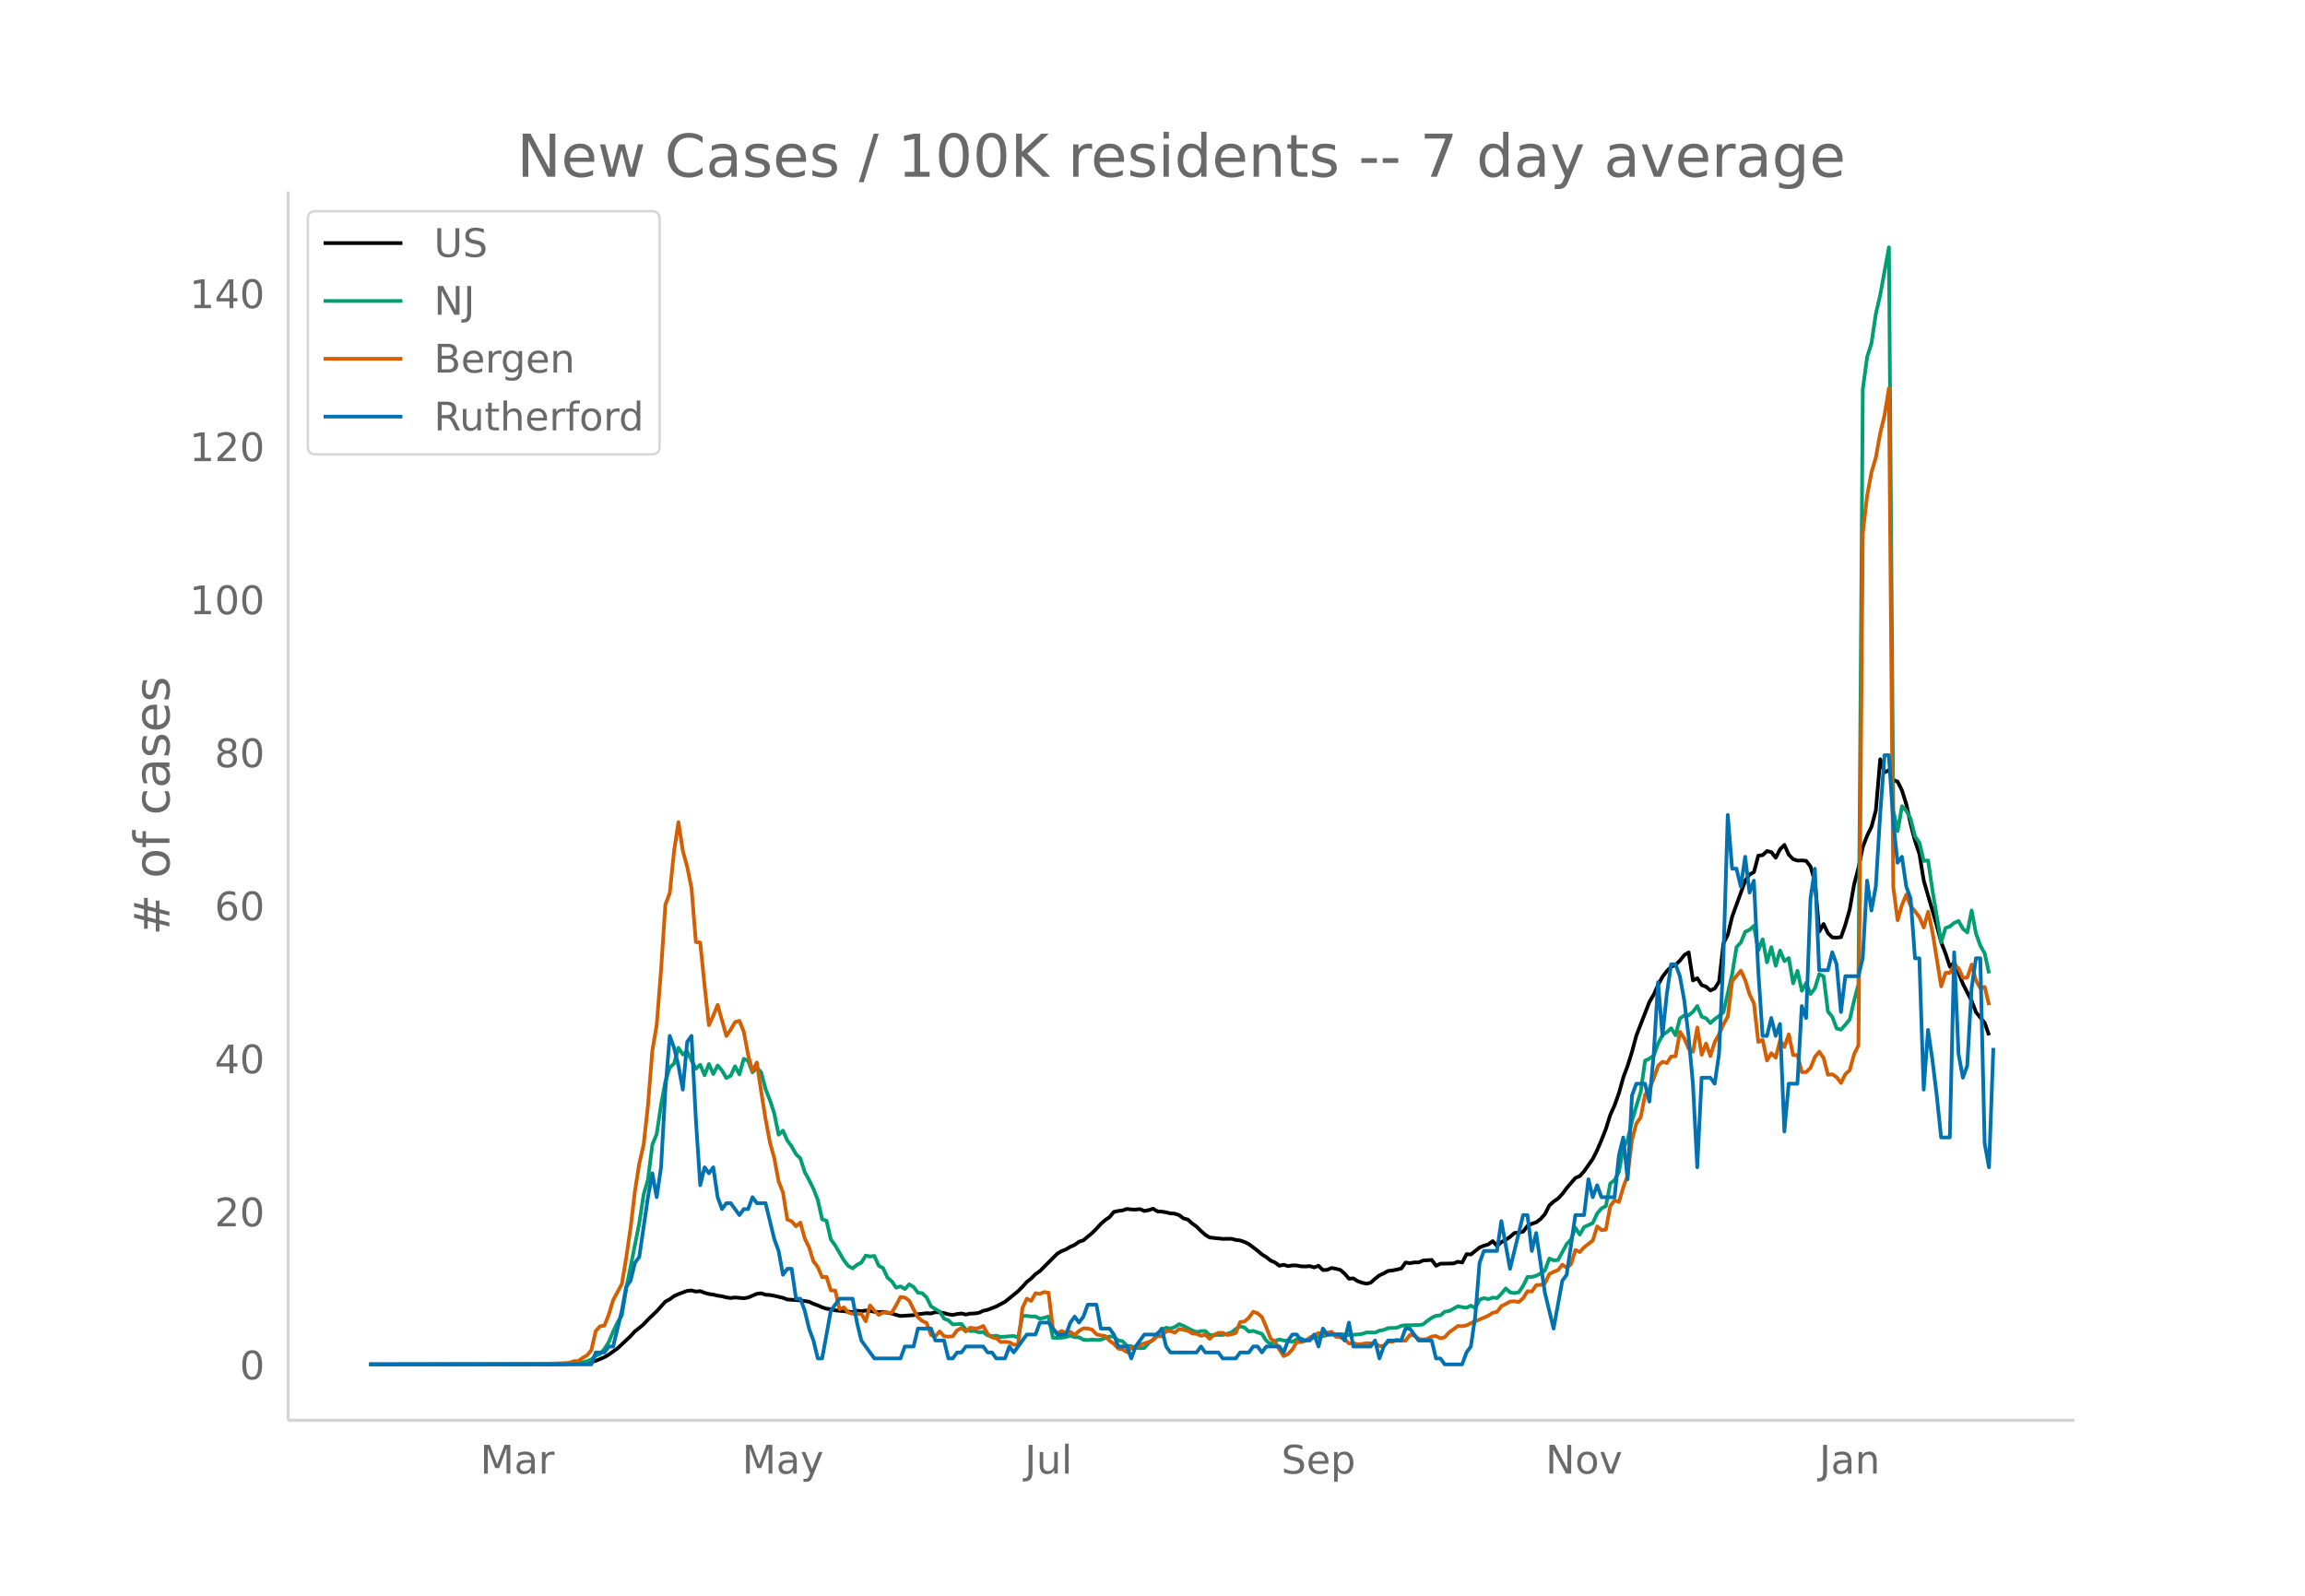 <svg height="864" viewBox="0 0 936 648" width="1248" xmlns="http://www.w3.org/2000/svg" xmlns:xlink="http://www.w3.org/1999/xlink"><defs><style>*{stroke-linecap:butt;stroke-linejoin:round}</style></defs><g id="figure_1"><path d="M0 648h936V0H0z" fill="#fff" id="patch_1"/><g id="axes_1"><path d="M117 576.72h725.4V77.76H117z" fill="none" id="patch_2"/><path clip-path="url(#p784a2e44ba)" d="M149.973 554.04l74.255-.087 8.84-.247 5.303-.327 1.768-.297 1.768-.493 3.536-1.474 1.768-1.061 3.536-2.51 5.304-4.985 1.768-1.968 1.768-1.349 1.768-1.492 1.768-1.904 3.536-3.383 3.536-3.925 1.768-.96 1.768-1.277 1.768-.789 3.536-1.335 1.768-.156 1.768.457 1.768-.207 1.768.696 1.768.493 1.768.242 1.768.417 1.768.266 1.768.45 1.768.244 1.768-.22 3.536.322 1.768-.293 3.535-1.52 1.768-.19 1.768.568 1.768.117 1.768.308 3.536.837 1.768.667 3.536.248 1.768.127 3.536.531 1.768.855 1.768.623 1.768.788 1.768.587 1.768.19 1.768.455 7.072.736 1.768-.57 1.768.18 1.768-.26 1.768.166 1.768.33 1.768.187 1.768-.137 3.536.65 1.768.585 1.768.436 5.304-.336 1.768-.378 3.535-.424 1.768.12 1.768-.562 1.768.12 1.768.272 1.768.5 1.768.268 1.768-.388 1.768-.214 1.768.435 1.768-.381 1.768-.07 1.768-.258 1.768-.822 1.768-.38 3.536-1.38 3.536-1.884 5.304-4.31 1.768-1.773 1.768-1.987 1.768-1.39 1.768-1.775 1.768-1.221 7.072-7.077 1.768-1.043 1.768-.71 1.768-1.059 1.768-.77 1.768-1.282 1.768-.586 3.536-2.946 1.767-1.764 1.768-1.927 1.768-1.558 1.768-1.202 1.768-2.136 1.768-.365 1.768-.234 1.768-.605 1.768.228 1.768.043 1.768-.188 1.768.768 1.768-.352 1.768-.585 1.768 1.09 1.768.095 1.768.293 1.768.422 1.768.12 1.768.6 1.768 1.346 1.768.463 1.768 1.582 1.768 1.294 1.768 1.744 1.768 1.569 1.768 1.072 5.304.57 3.536-.049 1.768.467 1.768.227 1.768.608 1.768.858 3.536 2.675 1.768 1.523 1.768 1.087 1.767 1.413 1.768.773 1.768 1.326 1.768-.39 1.768.548 1.768-.312 1.768.057 1.768.333 1.768.056 1.768-.148 1.768.53 1.768-.658 1.768 1.741 1.768-.106 1.768-.75 1.768.32 1.768.464 1.768 1.53 1.768 2.044 1.768-.12 1.768 1.127 1.768.613 1.768.426 1.768-.452 1.768-1.585 1.768-1.39 1.768-.803 1.768-.98 1.768-.179 3.536-.773 1.768-2.443 1.768.247 1.768-.31 1.768.015 1.768-.77 3.536-.247 1.768 2.38 1.767-.854 5.304-.097 1.768-.688 1.768.303 1.768-3.389 1.768.113 3.536-2.83 1.768-.727 1.768-.524 1.768-1.314 1.768 1.947 1.768-1.56 1.768-.925 1.768-1.213 1.768-1.555 1.768-.15 1.768-.42 1.768-2.356 1.768-.839 1.768-.593 1.768-1.322 1.768-1.984 1.768-3.508 1.768-1.6 1.768-1.224 1.768-1.867 1.768-2.392 3.536-4.105 1.768-.749 1.768-1.963 3.536-5.068 1.768-3.51 1.768-4.16 1.768-4.47 1.768-5.64 1.767-3.948 1.768-4.964 1.768-6.371 1.768-4.73 1.768-5.674 1.768-6.59 5.304-13.656 1.768-2.976 1.768-3.98 1.768-3.242 1.768-2.31 1.768-1.742 1.768-.791 1.768-1.71 1.768-2.238 1.768-1.116 1.768 11.41 1.768-.918 1.768 2.807 1.768.635 1.768 1.534 1.768-.811 1.768-2.793 1.768-15.534 1.768-3.478 1.768-7.373 5.304-14.582 1.768-2.501 1.768-.987 1.768-6.672 1.768-.228 1.768-1.635 1.768.415 1.768 2.286 1.768-3.429 1.767-1.784 1.768 3.966 1.768 1.825 1.768.58 1.768-.067 1.768.18 1.768 2.337 1.768 6.071 1.768 20.314 1.768-3.099 1.768 3.767 1.768 1.695 1.768.076 1.768-.174 1.768-5.07 1.768-6.244 1.768-10.08 1.768-6.745 1.768-8.503 1.768-4.591 1.768-3.61 1.768-6.66 1.768-20.752 1.768 5.307 1.768-.86 1.768 3.922 1.768.722 1.768 3.575 1.768 5.636 1.768 8.067 1.768 6.827 1.768 5.234 1.768 10.865 5.304 18.324 1.768 6.66 1.768 4.559 1.768 5.425 1.768-1.771 3.535 8.755 3.536 6.893 1.768 4.604 3.536 4.31 1.768 5.055h0" fill="none" stroke="#000" stroke-linecap="round" stroke-width="1.5" id="line2d_1"/><path clip-path="url(#p784a2e44ba)" d="M149.973 554.04l77.79-.11 3.537-.12 3.536-.23 3.535-.804 1.768-.755 1.768-1.51 1.768-.699 1.768-2.074 1.768-2.773 1.768-4.258 1.768-3.694 1.768-2.838 1.768-10.825 5.304-26.642 1.768-11.594 1.768-6.142 1.768-14.153 1.768-4.303 1.768-11.774 1.768-9.645 1.768-5.592 1.768-1.674 1.768-6.327 1.768 2.688 1.768-1.274 1.768 3.718 1.768 3.329 1.768-1.59 1.768 4.253 1.768-4.567 1.768 4.072 1.768-3.483 1.768 2.054 1.768 3.049 1.768-.91 1.768-3.853 1.768 3.293 1.768-6.356 1.768.814 1.767 4.713 1.768-1.87 1.768 1.83 1.768 6.771 1.768 4.563 1.768 5.348 1.768 8.675 1.768-1.654 1.768 3.998 1.768 2.439 1.768 3.123 1.768 1.72 1.768 5.552 1.768 3.213 1.768 3.593 1.768 4.478 1.768 7.896 1.768.56 1.768 7.626 1.768 2.399 3.536 6.092 1.768 2.234 1.768 1.01 1.768-1.46 1.768-.88 1.768-2.843 1.768.355 1.768-.23 1.768 3.993 1.768.974 1.768 3.833 1.768 1.51 1.768 2.608 1.768-.57 1.768 1.09 1.768-1.894 1.768 1.065 1.768 2.323 1.768.225 1.767 1.704 1.768 3.624 3.536 2.149 1.768 2.828 1.768.7 1.768 1.64 3.536-.176 1.768 2.289 1.768.58 1.768-.025 1.768.554 1.768-.12 1.768 1.365 1.768.33 1.768-.205 1.768.515 5.304-.395 1.768.594 1.768-8.765 1.768.005 1.768.245 1.768-.005 1.768.914 1.768-.38 1.768-.514 1.768 8.635h3.536l1.768-.3 1.768-.594 1.768.64 1.768.044 1.768.995 1.768.14 1.768-.2 1.767.15 1.768-.075 3.536-1.32 1.768.04 1.768 1.54 1.768.34 1.768 1.849 1.768.22 1.768.5 1.768.274 1.768-.095 1.768-2.039 1.768-1.25 1.768-2.678 1.768-1.344 1.768-.95 1.768.375 1.768-.64 1.768-1.159 1.768.72 3.536 1.844 1.768.635 1.768-.375 1.768-.02 1.768 1.649 1.768.005 1.768-.115 1.768.03 1.768-.44 1.768-.57 1.768-1.409 1.768-1.05 1.768.45 1.768 1.655 1.768-.27 3.536 1.214 1.768 2.779 1.767 1.4 1.768-1.255 1.768-.675 1.768.435 1.768.145 1.768.415 1.768-1.035 1.768-.34 1.768.9 3.536-1.335 1.768-.14 5.304-1.169 1.768.12 1.768-.1 1.768.085 1.768.265 1.768-.105 3.536-.355 1.768-.62 3.536.06 1.768-.794 1.768-.305 1.768-.725 3.536-.125 1.768-.78 1.768-.29 1.768.05 1.768-.09 1.768.026 1.768-.305 1.768-1.444 1.768-1.225 1.768-.834 1.767-.15 1.768-1.5 1.768-.25 3.536-1.943 1.768.36 1.768.24 1.768-.865 1.768.994 1.768-3.418 1.768-.625 1.768.415 1.768-.625 1.768.21 1.768-1.794 1.768-2.149 1.768 1.634 1.768.275 1.768-.35 1.768-2.618 1.768-3.613h1.768l1.768-.455 1.768-.955 1.768-1.174 1.768-4.873 1.768.73 1.768-.12 3.536-6.492 1.768-1.939 1.768-4.652 1.768 2.728 1.768-3.068 1.768-.76 1.768-.885 1.768-3.863 1.768-2.059 1.768-.924 1.768-9.19 1.767-1.35 1.768-3.448 1.768-9.76 1.768-3.109 1.768-7.646 1.768-6.177 1.768-5.752 1.768-12.619 1.768-.804 1.768-1.245 1.768-4.942 1.768-3.449 1.768-1.144 1.768-1.58 1.768 2.85 1.768-6.807 1.768-1.245 1.768-.025 1.768-1.454 1.768-2.344 1.768 4.333 1.768.645 1.768 1.954 1.768-1.654 1.768-1.22 1.768-1.599 3.536-15.442 1.768-10.95 1.768-1.864 1.768-4.348 1.768-.8 1.768-1.634 1.768 10.06 1.768-4.577 1.768 9.375 1.768-6.172 1.768 7.546 1.768-6.187 1.767 4.323 1.768-1.23 1.768 10.24 1.768-5.102 1.768 8.131 1.768-3.183 1.768 4.458 1.768-2.244 1.768-5.817 1.768.96 1.768 14.267 1.768 2.134 1.768 4.728 1.768.454 1.768-1.959 1.768-2.204 1.768-7.556 1.768-6.746 1.768-241.62 1.768-13.03 1.768-5.666 1.768-11.91 1.768-7.596 3.536-19.37 1.768 228.662 1.768 8.385 1.768-10.125 1.768 1.934 1.768 3.279 1.768 7.056 1.768 2.55 1.768 7.415 1.768-.204 1.768 12.188 3.536 21.035 1.768-5.742 1.768-.68 1.768-1.45 1.767-.744 1.768 3.144 1.768 1.509 1.768-8.926 1.768 9.366 1.768 4.917 1.768 3.139 1.768 8.126h0" fill="none" stroke="#009e73" stroke-linecap="round" stroke-width="1.5" id="line2d_2"/><path clip-path="url(#p784a2e44ba)" d="M149.973 554.04l67.183-.095 12.376-.429 1.768-.143 1.768-.666h1.768l1.767-1.334 1.768-1 1.768-2.142 1.768-7.714 1.768-1.952 1.768-.286 1.768-4.476 1.768-5.857 3.536-6.57 1.768-10.62 1.768-12.094 1.768-14.904 1.768-11.237 1.768-7.666 1.768-15.952 1.768-22.237 1.768-10.38 1.768-22.284 1.768-26.713 1.768-4.571 1.768-17.237 1.768-11.619 1.768 11.619 1.768 6.476 1.768 8.666 1.768 21.903 1.768.238 1.768 17.475 1.768 16.047 1.768-3.857 1.768-4.38 3.536 12.618 1.768-2.571 1.768-3.048 1.768-.524 1.768 4.381 1.768 9.428 1.767 6.666 1.768-3.57 1.768 11.856 1.768 11.094 1.768 9.428 1.768 6.428 1.768 9.476 1.768 4.476 1.768 11 1.768.761 1.768 2 1.768-1.476 1.768 6.428 1.768 3.571 1.768 5.714 1.768 2.333 1.768 4.095 1.768-.095 1.768 5.476 1.768.048 1.768 7.57 1.768-.714 1.768 2.096 1.768.476 3.536.047 1.768 3 1.768-6.428 1.768 2.143 1.768 1.714 1.768-1 3.536.095 1.768-3.047 1.768-3.333 1.768.238 1.768 1.285 1.768 3.572 1.768 3.19 1.768 1.476 1.767.81 1.768 4.904 1.768.476 1.768-1.952 1.768 1.952 1.768.19 1.768-.19 1.768-2.428 1.768-.953 1.768 1.476 1.768-1.57 1.768.332 1.768-.19 1.768-.857 1.768 3.19 1.768 1.476 1.768.286 1.768 1.571 1.768-.047 1.768.143 1.768 1 1.768-.048 1.768-14.856 1.768-3.762 1.768.857 1.768-3.095 1.768.286 1.768-.762 1.768.285 1.768 14.571 1.768 1.857 1.768-.905 1.768.762 1.768-.428 1.768 1.285 1.768-1.619 1.768-1.095 1.768.095 1.768.477 1.767 1.857 1.768.476 1.768.238 1.768 1.905 1.768 1.285 1.768 1.905 1.768.333 1.768 1.095 1.768-1.619 1.768-.095 1.768-1.238 3.536-1.143 1.768-.81 1.768-1.57h1.768l1.768-2.048h1.768l1.768.619 1.768-1.476 3.536.714 1.768 1.095 1.768.19 1.768.763 1.768-.429 1.768 1.667 1.768-1.667 1.768-.762h1.768l1.768.857 1.768-.285 1.768-.524 1.768-4.428 1.768-.239 1.768-1.523 1.768-2.429 1.768.62 1.768 1.523 1.768 4.143 1.767 4.618 1.768 1.334 1.768 3.095 1.768 2.666 1.768-.81 1.768-1.856 1.768-3.048 1.768.048 1.768-.571 1.768-1.286 1.768-.81 1.768-1.047 1.768.619 1.768-.714 1.768-.381 1.768 2.047 1.768.19 1.768.715 1.768 1.762 1.768-.143 1.768.524 1.768-.143 1.768-.334 1.768.096 1.768-.048 1.768 1.143 1.768-.095 1.768-1.667 1.768-.048 1.768-.761 1.768.38h1.768l1.768-2.38 1.768.285 1.768 1.381 1.768.238 1.768-.285 1.768-.953 1.768-.19 1.767.952 1.768-.476 1.768-1.952 3.536-2.572 1.768.048 1.768-.333 1.768-.905 5.304-2.238 1.768-.81 1.768-1.142 1.768-.381 1.768-2.333 1.768-.857 1.768-1 1.768-.096 1.768.286 1.768-1.571 1.768-2.81 1.768.096 1.768-2.572 1.768-.095 1.768-.619 1.768-3.762 1.768-.952 1.768-.666 1.768-2.238 1.768 1.285 1.768-1.476 1.768-5.761 1.768.857 1.768-1.953 3.536-2.761 1.768-5.714 1.768 1.523 1.768-.19 1.768-9.571 1.767-2.38 1.768.713 1.768-6 1.768-4.856 1.768-14.428 1.768-6.618 1.768-2.524 1.768-9.142 1.768-2.381 1.768-4.286 1.768-5.095 1.768-1.619 1.768.524 1.768-2.666 1.768-.096 1.768-9.904 1.768 2.62 1.768 4.237 1.768 1.238 1.768-9.857 1.768 11.095 1.768-4.571 1.768 5.047 1.768-5.714 1.768-3.142 1.768-4 1.768-3.19 1.768-14.38 3.536-4.238 1.768 3.856 1.768 5.81 1.768 3.619 1.768 15.665 1.768-.81 1.768 8.334 1.768-2.953 1.768 1.81 1.768-7.047 1.767 2.714 1.768-5.143 1.768 8.428h1.768l1.768 6.905h1.768l1.768-1.715 1.768-4.428 1.768-2.143 1.768 2.572 1.768 6.809 1.768-.19 1.768 1.19 1.768 2.333 1.768-3.619 1.768-1.571 1.768-6.476 1.768-3.571 1.768-207.988 1.768-15.285 1.768-9.523 1.768-5.952 1.768-9.857 1.768-7.333 1.768-10.951 1.768 202.56 1.768 13.475 1.768-6.238 1.768-4.143 1.768 4.571 1.768 2.19 1.768 2.382 1.768 4.19 1.768-6.38 1.768 8.19 3.536 22.093 1.768-5.476 1.768-.047 1.768-3.095 1.767 1.238 1.768 3.952 1.768-.143 1.768-5.285 1.768 6.523 1.768 3.047 1.768-.476 1.768 7.38h0" fill="none" stroke="#d55e00" stroke-linecap="round" stroke-width="1.5" id="line2d_3"/><path clip-path="url(#p784a2e44ba)" d="M149.973 554.04h90.166l1.768-4.85h3.536l1.768-2.426h1.768l3.536-14.55 1.768-9.701 1.768-2.425 1.768-7.276 1.768-2.425 3.536-24.252 1.768-9.7 1.768 9.7 1.768-12.126 1.768-31.527 1.768-21.827 1.768 4.85 1.768 7.276 1.768 9.7 1.768-19.4 1.768-2.426 1.768 33.953 1.768 26.677 1.768-7.276 1.768 2.425 1.768-2.425 1.768 12.126 1.768 4.85 1.768-2.425h1.768l3.536 4.85 1.768-2.425h1.768l1.767-4.85 1.768 2.425h3.536l3.536 14.551 1.768 4.85 1.768 9.701 1.768-2.425h1.768l1.768 12.126h1.768l1.768 4.85 1.768 7.276 1.768 4.85 1.768 7.276h1.768l3.536-19.402 3.536-4.85h5.304l1.768 9.7 1.768 7.276 5.304 7.276h10.608l1.768-4.85h3.536l1.768-7.276h5.303l1.768 4.85h3.536l1.768 7.276h1.768l1.768-2.425h1.768l1.768-2.426h7.072l1.768 2.426h1.768l1.768 2.425h3.536l1.768-4.85 1.768 2.425 5.304-7.276h3.536l1.768-4.85h3.536l3.536 4.85h3.536l1.768-4.85 1.768-2.425 1.768 2.425 1.768-2.425 1.768-4.85h3.535l1.768 9.7h3.536l1.768 2.425 1.768 4.85h3.536l1.768 4.85 1.768-4.85 3.536-4.85h5.304l1.768-2.425 1.768 7.275 1.768 2.426h10.608l1.768-2.426 1.768 2.426h5.304l1.768 2.425h5.304l1.768-2.425h3.536l1.768-2.426h1.768l1.768 2.426 1.768-2.426h5.303l1.768 2.426 1.768-4.85 1.768-2.426h1.768l1.768 2.425h3.536l1.768-2.425 1.768 4.85 1.768-7.275 1.768 2.425h5.304L546 544.34l1.768-7.275 1.768 9.7h7.072l1.768-2.425 1.768 7.276 1.768-4.85 1.768-2.426h5.304l1.768-4.85h1.768l3.536 4.85h5.304l1.768 7.276h1.767l1.768 2.425h7.072l1.768-4.85 1.768-2.426 1.768-12.125 1.768-21.827 1.768-4.85h5.304l1.768-12.126 3.536 19.401 5.304-21.826h1.768l1.768 14.55 1.768-7.275 3.536 24.252 3.536 14.55 3.536-19.4 1.768-2.426 3.536-24.251h3.536l1.768-14.551 1.768 7.275 1.768-4.85 1.768 4.85h5.303l1.768-16.976 1.768-7.276 1.768 16.977 1.768-33.953 1.768-4.85h3.536l1.768 7.275 1.768-19.401 1.768-29.102 1.768 21.826 1.768-16.976 1.768-12.126h1.768l1.768 4.85 1.768 9.701 1.768 14.551 1.768 19.402 1.768 33.952 1.768-36.377h3.536l1.768 2.425 1.768-12.126 1.768-38.803 1.768-58.204 1.768 21.826h1.768l1.768 7.276 1.768-12.126 1.768 14.551 1.768-4.85 1.768 36.377 1.768 26.677h1.768l1.768-7.275 1.768 7.275 1.768-4.85 1.767 43.653 1.768-19.401h3.536l1.768-31.528 1.768 4.85 1.768-48.503 1.768-12.126 1.768 41.228h3.536l1.768-7.275 1.768 4.85 1.768 19.402 1.768-14.551h5.304l1.768-7.276 1.768-31.527 1.768 12.126 1.768-9.701 1.768-29.102 1.768-24.252h1.768l1.768 26.677 1.768 16.976 1.768-2.425 1.768 12.126 1.768 4.85 1.768 24.252h1.768l1.768 53.354 1.768-24.252 1.768 12.126 1.768 14.551 1.768 16.976h3.536l1.768-75.18 1.767 41.228 1.768 9.7 1.768-4.85 1.768-31.527 1.768-12.126h1.768l1.768 75.18 1.768 9.701 1.768-48.503h0" fill="none" stroke="#0072b2" stroke-linecap="round" stroke-width="1.5" id="line2d_4"/><path d="M117 576.72V77.76" fill="none" stroke="#d3d3d3" stroke-linecap="square" stroke-width="1.25" id="patch_3"/><path d="M117 576.72h725.4" fill="none" stroke="#d3d3d3" stroke-linecap="square" stroke-width="1.25" id="patch_4"/><g id="matplotlib.axis_1"><g id="xtick_1"><g transform="matrix(.16 0 0 -.16 194.99 598.378)" fill="#696969" id="text_1"><defs><path d="M9.813 72.906h14.703l18.593-49.61 18.703 49.61h14.704V0H66.89v64.016l-18.797-50h-9.907l-18.796 50V0H9.813z" id="DejaVuSans-77"/><path d="M34.281 27.484q-10.89 0-15.093-2.484-4.204-2.484-4.204-8.5 0-4.781 3.157-7.594 3.156-2.797 8.562-2.797 7.485 0 12 5.297 4.516 5.297 4.516 14.078v2zm17.922 3.72V0H43.22v8.297Q40.14 3.328 35.547.953q-4.594-2.375-11.234-2.375-8.391 0-13.36 4.719Q6 8.016 6 15.922q0 9.219 6.172 13.906 6.187 4.688 18.437 4.688h12.61v.89q0 6.203-4.078 9.594-4.078 3.39-11.453 3.39-4.688 0-9.141-1.124-4.438-1.125-8.531-3.375v8.312q4.921 1.906 9.562 2.844 4.64.953 9.031.953 11.875 0 17.735-6.156 5.86-6.14 5.86-18.64z" id="DejaVuSans-97"/><path d="M41.11 46.297q-1.516.875-3.297 1.281Q36.03 48 33.89 48q-7.625 0-11.703-4.953-4.079-4.953-4.079-14.234V0H9.08v54.688h9.03v-8.5q2.844 4.984 7.375 7.39Q30.031 56 36.531 56q.922 0 2.047-.125 1.125-.11 2.484-.36z" id="DejaVuSans-114"/></defs><use xlink:href="#DejaVuSans-77"/><use x="86.279" xlink:href="#DejaVuSans-97"/><use x="147.559" xlink:href="#DejaVuSans-114"/></g></g><g id="xtick_2"><g transform="matrix(.16 0 0 -.16 301.39 598.378)" fill="#696969" id="text_2"><defs><path d="M32.172-5.078q-3.797-9.766-7.422-12.735-3.61-2.984-9.656-2.984H7.906v7.516h5.282q3.703 0 5.75 1.765Q21-9.766 23.483-3.219l1.61 4.094-22.11 53.813H12.5l17.094-42.766 17.093 42.766h9.516z" id="DejaVuSans-121"/></defs><use xlink:href="#DejaVuSans-77"/><use x="86.279" xlink:href="#DejaVuSans-97"/><use x="147.559" xlink:href="#DejaVuSans-121"/></g></g><g id="xtick_3"><g transform="matrix(.16 0 0 -.16 416.124 598.378)" fill="#696969" id="text_3"><defs><path d="M9.813 72.906h9.859V5.078q0-13.187-5-19.14-5-5.954-16.094-5.954h-3.75v8.297h3.078q6.531 0 9.219 3.672Q9.813-4.39 9.813 5.078z" id="DejaVuSans-74"/><path d="M8.5 21.578v33.11h8.984V21.922q0-7.766 3.016-11.656 3.031-3.875 9.094-3.875 7.265 0 11.484 4.64 4.234 4.64 4.234 12.656v31h8.985V0h-8.984v8.406Q42.047 3.422 37.718 1q-4.313-2.422-10.032-2.422-9.421 0-14.312 5.86Q8.5 10.296 8.5 21.578zM31.11 56z" id="DejaVuSans-117"/><path d="M9.422 75.984h8.984V0H9.422z" id="DejaVuSans-108"/></defs><use xlink:href="#DejaVuSans-74"/><use x="29.492" xlink:href="#DejaVuSans-117"/><use x="92.871" xlink:href="#DejaVuSans-108"/></g></g><g id="xtick_4"><g transform="matrix(.16 0 0 -.16 520.311 598.378)" fill="#696969" id="text_4"><defs><path d="M53.516 70.516V60.89q-5.61 2.687-10.594 4-4.984 1.328-9.625 1.328-8.047 0-12.422-3.125t-4.375-8.89q0-4.845 2.906-7.313 2.907-2.453 11.016-3.97l5.953-1.218q11.031-2.11 16.281-7.406 5.25-5.297 5.25-14.172 0-10.61-7.11-16.078-7.093-5.469-20.812-5.469-5.172 0-11.015 1.172Q13.14.922 6.89 3.219v10.156q6-3.36 11.765-5.078 5.766-1.703 11.328-1.703 8.438 0 13.032 3.312 4.593 3.328 4.593 9.485 0 5.359-3.297 8.39-3.296 3.032-10.812 4.547L27.484 33.5q-11.03 2.188-15.968 6.875-4.922 4.688-4.922 13.047 0 9.672 6.812 15.234 6.813 5.563 18.766 5.563 5.14 0 10.453-.938 5.328-.922 10.89-2.765z" id="DejaVuSans-83"/><path d="M56.203 29.594v-4.39H14.891q.593-9.282 5.593-14.142 5-4.859 13.938-4.859 5.172 0 10.031 1.266 4.86 1.265 9.656 3.812v-8.5Q49.266.734 44.187-.344 39.11-1.422 33.892-1.422q-13.094 0-20.735 7.61-7.64 7.625-7.64 20.625 0 13.421 7.25 21.296Q20.016 56 32.328 56q11.031 0 17.453-7.11 6.422-7.093 6.422-19.296zm-8.984 2.64q-.094 7.36-4.125 11.75-4.032 4.407-10.672 4.407-7.516 0-12.031-4.25-4.516-4.25-5.203-11.97z" id="DejaVuSans-101"/><path d="M18.11 8.203v-29H9.077v75.484h9.031v-8.296q2.844 4.875 7.157 7.234Q29.594 56 35.594 56q9.968 0 16.187-7.906 6.235-7.907 6.235-20.797T51.78 6.484q-6.218-7.906-16.187-7.906-6 0-10.328 2.375-4.313 2.375-7.157 7.25zm30.578 19.094q0 9.906-4.079 15.547-4.078 5.64-11.203 5.64-7.14 0-11.218-5.64-4.079-5.64-4.079-15.547 0-9.906 4.078-15.547 4.079-5.64 11.22-5.64 7.124 0 11.202 5.64t4.078 15.547z" id="DejaVuSans-112"/></defs><use xlink:href="#DejaVuSans-83"/><use x="63.477" xlink:href="#DejaVuSans-101"/><use x="125" xlink:href="#DejaVuSans-112"/></g></g><g id="xtick_5"><g transform="matrix(.16 0 0 -.16 627.623 598.378)" fill="#696969" id="text_5"><defs><path d="M9.813 72.906h13.28l32.329-60.984v60.984h9.562V0h-13.28L19.39 60.984V0H9.813z" id="DejaVuSans-78"/><path d="M30.61 48.39q-7.22 0-11.422-5.64-4.204-5.64-4.204-15.453 0-9.813 4.172-15.453 4.188-5.64 11.453-5.64 7.188 0 11.375 5.655 4.203 5.672 4.203 15.438 0 9.719-4.203 15.406-4.187 5.688-11.375 5.688zm0 7.61q11.718 0 18.406-7.625 6.703-7.61 6.703-21.078 0-13.422-6.703-21.078-6.688-7.64-18.407-7.64-11.765 0-18.437 7.64-6.656 7.656-6.656 21.078 0 13.469 6.656 21.078Q18.844 56 30.609 56z" id="DejaVuSans-111"/><path d="M2.984 54.688H12.5L29.594 8.797l17.093 45.89h9.516L35.687 0H23.485z" id="DejaVuSans-118"/></defs><use xlink:href="#DejaVuSans-78"/><use x="74.805" xlink:href="#DejaVuSans-111"/><use x="135.986" xlink:href="#DejaVuSans-118"/></g></g><g id="xtick_6"><g transform="matrix(.16 0 0 -.16 738.752 598.378)" fill="#696969" id="text_6"><defs><path d="M54.89 33.016V0h-8.984v32.719q0 7.765-3.031 11.61-3.031 3.858-9.078 3.858-7.281 0-11.484-4.64-4.204-4.625-4.204-12.64V0H9.08v54.688h9.03v-8.5q3.235 4.937 7.594 7.374Q30.078 56 35.797 56q9.422 0 14.25-5.828 4.844-5.828 4.844-17.156z" id="DejaVuSans-110"/></defs><use xlink:href="#DejaVuSans-74"/><use x="29.492" xlink:href="#DejaVuSans-97"/><use x="90.771" xlink:href="#DejaVuSans-110"/></g></g></g><g id="matplotlib.axis_2"><g id="ytick_1"><g transform="matrix(.16 0 0 -.16 97.32 560.119)" fill="#696969" id="text_7"><defs><path d="M31.781 66.406q-7.61 0-11.453-7.5Q16.5 51.422 16.5 36.375q0-14.984 3.828-22.484 3.844-7.5 11.453-7.5 7.672 0 11.5 7.5 3.844 7.5 3.844 22.484 0 15.047-3.844 22.531-3.828 7.5-11.5 7.5zm0 7.813q12.266 0 18.735-9.703 6.468-9.688 6.468-28.141 0-18.406-6.468-28.11-6.47-9.687-18.735-9.687-12.25 0-18.718 9.688-6.47 9.703-6.47 28.109 0 18.453 6.47 28.14Q19.53 74.22 31.78 74.22z" id="DejaVuSans-48"/></defs><use xlink:href="#DejaVuSans-48"/></g></g><g id="ytick_2"><g transform="matrix(.16 0 0 -.16 87.14 497.976)" fill="#696969" id="text_8"><defs><path d="M19.188 8.297h34.421V0H7.33v8.297q5.609 5.812 15.296 15.594 9.703 9.797 12.188 12.64 4.734 5.313 6.609 9 1.89 3.688 1.89 7.25 0 5.813-4.078 9.469-4.078 3.672-10.625 3.672-4.64 0-9.797-1.61-5.14-1.609-11-4.89v9.969Q13.767 71.78 18.938 73q5.188 1.219 9.485 1.219 11.328 0 18.062-5.672 6.735-5.656 6.735-15.125 0-4.5-1.688-8.531-1.672-4.016-6.125-9.485-1.218-1.422-7.765-8.187-6.532-6.766-18.453-18.922z" id="DejaVuSans-50"/></defs><use xlink:href="#DejaVuSans-50"/><use x="63.623" xlink:href="#DejaVuSans-48"/></g></g><g id="ytick_3"><g transform="matrix(.16 0 0 -.16 87.14 435.832)" fill="#696969" id="text_9"><defs><path d="M37.797 64.313L12.89 25.39h24.906zm-2.594 8.593H47.61V25.391h10.407v-8.203H47.609V0h-9.812v17.188H4.89v9.515z" id="DejaVuSans-52"/></defs><use xlink:href="#DejaVuSans-52"/><use x="63.623" xlink:href="#DejaVuSans-48"/></g></g><g id="ytick_4"><g transform="matrix(.16 0 0 -.16 87.14 373.69)" fill="#696969" id="text_10"><defs><path d="M33.016 40.375q-6.641 0-10.532-4.547-3.875-4.531-3.875-12.437 0-7.86 3.875-12.438 3.891-4.562 10.532-4.562 6.64 0 10.515 4.562 3.875 4.578 3.875 12.438 0 7.906-3.875 12.437-3.875 4.547-10.515 4.547zm19.578 30.922v-8.984q-3.719 1.75-7.5 2.671-3.782.938-7.5.938-9.766 0-14.922-6.594-5.14-6.594-5.875-19.922 2.875 4.25 7.219 6.516 4.359 2.266 9.578 2.266 10.984 0 17.36-6.672 6.374-6.657 6.374-18.125 0-11.235-6.64-18.032-6.641-6.78-17.672-6.78-12.657 0-19.344 9.687-6.688 9.703-6.688 28.109 0 17.281 8.204 27.563 8.203 10.28 22.015 10.28 3.719 0 7.5-.734t7.89-2.187z" id="DejaVuSans-54"/></defs><use xlink:href="#DejaVuSans-54"/><use x="63.623" xlink:href="#DejaVuSans-48"/></g></g><g id="ytick_5"><g transform="matrix(.16 0 0 -.16 87.14 311.546)" fill="#696969" id="text_11"><defs><path d="M31.781 34.625q-7.031 0-11.062-3.766-4.016-3.765-4.016-10.343 0-6.594 4.016-10.36Q24.75 6.391 31.78 6.391q7.032 0 11.078 3.78 4.063 3.798 4.063 10.345 0 6.578-4.031 10.343-4.016 3.766-11.11 3.766zm-9.86 4.188q-6.343 1.562-9.89 5.906Q8.5 49.079 8.5 55.329q0 8.733 6.219 13.812 6.234 5.078 17.062 5.078 10.89 0 17.094-5.078 6.203-5.079 6.203-13.813 0-6.25-3.547-10.61-3.531-4.343-9.828-5.906 7.125-1.656 11.094-6.5 3.984-4.828 3.984-11.796 0-10.61-6.468-16.282-6.47-5.656-18.532-5.656-12.047 0-18.531 5.656-6.469 5.672-6.469 16.282 0 6.968 4 11.797 4.016 4.843 11.14 6.5zM18.314 54.39q0-5.657 3.53-8.828 3.548-3.172 9.938-3.172 6.36 0 9.938 3.172 3.593 3.171 3.593 8.828 0 5.672-3.593 8.843-3.578 3.172-9.938 3.172-6.39 0-9.937-3.172-3.532-3.172-3.532-8.843z" id="DejaVuSans-56"/></defs><use xlink:href="#DejaVuSans-56"/><use x="63.623" xlink:href="#DejaVuSans-48"/></g></g><g id="ytick_6"><g transform="matrix(.16 0 0 -.16 76.96 249.403)" fill="#696969" id="text_12"><defs><path d="M12.406 8.297h16.11v55.625l-17.532-3.516v8.985l17.438 3.515h9.86V8.296H54.39V0H12.406z" id="DejaVuSans-49"/></defs><use xlink:href="#DejaVuSans-49"/><use x="63.623" xlink:href="#DejaVuSans-48"/><use x="127.246" xlink:href="#DejaVuSans-48"/></g></g><g id="ytick_7"><g transform="matrix(.16 0 0 -.16 76.96 187.26)" fill="#696969" id="text_13"><use xlink:href="#DejaVuSans-49"/><use x="63.623" xlink:href="#DejaVuSans-50"/><use x="127.246" xlink:href="#DejaVuSans-48"/></g></g><g id="ytick_8"><g transform="matrix(.16 0 0 -.16 76.96 125.117)" fill="#696969" id="text_14"><use xlink:href="#DejaVuSans-49"/><use x="63.623" xlink:href="#DejaVuSans-52"/><use x="127.246" xlink:href="#DejaVuSans-48"/></g></g><g transform="matrix(0 -.2 -.2 0 68.8 379.813)" fill="#696969" id="text_15"><defs><path d="M51.125 44H36.922l-4.11-16.313h14.313zm-7.328 27.781l-5.078-20.265h14.265L58.11 71.78h7.813L60.89 51.516h15.234V44h-17.14l-4-16.313h15.53V20.22H53.079L48 0h-7.813l5.032 20.219H30.906L25.875 0h-7.86l5.079 20.219H7.719v7.468h17.187L29 44H13.281v7.516h17.625l4.985 20.265z" id="DejaVuSans-35"/><path d="M37.11 75.984V68.5h-8.594q-4.828 0-6.72-1.953-1.874-1.953-1.874-7.031v-4.828h14.797v-6.985H19.922V0H10.89v47.703H2.297v6.984h8.594V58.5q0 9.125 4.25 13.297 4.25 4.187 13.468 4.187z" id="DejaVuSans-102"/><path d="M48.781 52.594v-8.407q-3.812 2.11-7.64 3.157-3.828 1.047-7.735 1.047-8.75 0-13.593-5.547-4.829-5.532-4.829-15.547 0-10.016 4.829-15.563 4.843-5.53 13.593-5.53 3.907 0 7.735 1.046 3.828 1.047 7.64 3.156V2.094Q45.016.344 40.984-.531q-4.015-.89-8.562-.89-12.36 0-19.64 7.765-7.266 7.765-7.266 20.953 0 13.375 7.343 21.031Q20.22 56 33.016 56q4.14 0 8.093-.86 3.953-.843 7.672-2.546z" id="DejaVuSans-99"/><path d="M44.281 53.078v-8.5q-3.797 1.953-7.906 2.922-4.094.984-8.5.984-6.688 0-10.031-2.047-3.344-2.046-3.344-6.156 0-3.125 2.39-4.906 2.391-1.781 9.626-3.39l3.078-.688q9.562-2.047 13.593-5.781 4.032-3.735 4.032-10.422 0-7.625-6.032-12.078-6.03-4.438-16.578-4.438-4.39 0-9.156.86Q10.688.296 5.422 2v9.281q4.984-2.594 9.812-3.89 4.829-1.282 9.579-1.282 6.343 0 9.75 2.172 3.421 2.172 3.421 6.125 0 3.656-2.468 5.61-2.453 1.953-10.813 3.765l-3.125.735q-8.344 1.75-12.062 5.39-3.704 3.64-3.704 9.985 0 7.718 5.47 11.906Q16.75 56 26.811 56q4.97 0 9.36-.734 4.406-.72 8.11-2.188z" id="DejaVuSans-115"/></defs><use xlink:href="#DejaVuSans-35"/><use x="83.789" xlink:href="#DejaVuSans-32"/><use x="115.576" xlink:href="#DejaVuSans-111"/><use x="176.758" xlink:href="#DejaVuSans-102"/><use x="211.963" xlink:href="#DejaVuSans-32"/><use x="243.75" xlink:href="#DejaVuSans-99"/><use x="298.73" xlink:href="#DejaVuSans-97"/><use x="360.01" xlink:href="#DejaVuSans-115"/><use x="412.109" xlink:href="#DejaVuSans-101"/><use x="473.633" xlink:href="#DejaVuSans-115"/></g></g><g transform="matrix(.24 0 0 -.24 209.887 71.76)" fill="#696969" id="text_16"><defs><path d="M4.203 54.688h8.985l11.234-42.672 11.172 42.672h10.593l11.235-42.672 11.187 42.672h8.985L63.28 0H52.688L40.922 44.828 29.109 0H18.5z" id="DejaVuSans-119"/><path d="M64.406 67.281v-10.39q-4.984 4.64-10.625 6.922-5.64 2.296-11.984 2.296-12.5 0-19.14-7.64-6.641-7.64-6.641-22.094 0-14.406 6.64-22.047 6.64-7.64 19.14-7.64 6.345 0 11.985 2.296 5.64 2.297 10.625 6.938V5.609Q59.234 2.094 53.437.33q-5.78-1.75-12.218-1.75-16.563 0-26.094 10.124-9.516 10.14-9.516 27.672 0 17.578 9.516 27.703 9.531 10.14 26.094 10.14 6.531 0 12.312-1.734 5.797-1.734 10.875-5.203z" id="DejaVuSans-67"/><path d="M25.39 72.906h8.297L8.297-9.28H0z" id="DejaVuSans-47"/><path d="M9.813 72.906h9.859V42.094L52.39 72.906h12.703L28.906 38.922 67.672 0H54.688L19.672 35.11V0h-9.86z" id="DejaVuSans-75"/><path d="M9.422 54.688h8.984V0H9.422zm0 21.296h8.984v-11.39H9.422z" id="DejaVuSans-105"/><path d="M45.406 46.39v29.594h8.985V0h-8.985v8.203Q42.578 3.328 38.25.953q-4.313-2.375-10.375-2.375-9.906 0-16.14 7.906-6.22 7.922-6.22 20.813 0 12.89 6.22 20.797Q17.968 56 27.874 56q6.063 0 10.375-2.375 4.328-2.36 7.156-7.234zm-30.61-19.093q0-9.906 4.079-15.547 4.078-5.64 11.203-5.64 7.125 0 11.219 5.64 4.11 5.64 4.11 15.547 0 9.906-4.11 15.547-4.094 5.64-11.219 5.64-7.125 0-11.203-5.64-4.078-5.64-4.078-15.547z" id="DejaVuSans-100"/><path d="M18.313 70.219V54.688h18.5v-6.985h-18.5V18.016q0-6.688 1.828-8.594 1.828-1.906 7.453-1.906h9.218V0h-9.218q-10.407 0-14.36 3.875-3.953 3.89-3.953 14.14v29.688H2.687v6.984h6.594V70.22z" id="DejaVuSans-116"/><path d="M4.89 31.39h26.313v-8H4.891z" id="DejaVuSans-45"/><path d="M8.203 72.906h46.875v-4.203L28.61 0H18.312L43.22 64.594H8.203z" id="DejaVuSans-55"/><path d="M45.406 27.984q0 9.766-4.031 15.125-4.016 5.375-11.297 5.375-7.219 0-11.25-5.375-4.031-5.359-4.031-15.125 0-9.718 4.031-15.093t11.25-5.375q7.281 0 11.297 5.375 4.031 5.375 4.031 15.093zm8.985-21.203q0-13.953-6.203-20.765Q42-20.797 29.203-20.797q-4.734 0-8.937.703-4.203.703-8.157 2.172v8.735q3.954-2.141 7.813-3.157 3.86-1.031 7.86-1.031 8.843 0 13.234 4.61 4.39 4.609 4.39 13.937v4.453q-2.781-4.844-7.125-7.234Q33.938 0 27.875 0 17.828 0 11.672 7.656q-6.156 7.672-6.156 20.328 0 12.688 6.156 20.344Q17.828 56 27.875 56q6.063 0 10.406-2.39 4.344-2.391 7.125-7.22v8.297h8.985z" id="DejaVuSans-103"/></defs><use xlink:href="#DejaVuSans-78"/><use x="74.805" xlink:href="#DejaVuSans-101"/><use x="136.328" xlink:href="#DejaVuSans-119"/><use x="218.115" xlink:href="#DejaVuSans-32"/><use x="249.902" xlink:href="#DejaVuSans-67"/><use x="319.727" xlink:href="#DejaVuSans-97"/><use x="381.006" xlink:href="#DejaVuSans-115"/><use x="433.105" xlink:href="#DejaVuSans-101"/><use x="494.629" xlink:href="#DejaVuSans-115"/><use x="546.729" xlink:href="#DejaVuSans-32"/><use x="578.516" xlink:href="#DejaVuSans-47"/><use x="612.207" xlink:href="#DejaVuSans-32"/><use x="643.994" xlink:href="#DejaVuSans-49"/><use x="707.617" xlink:href="#DejaVuSans-48"/><use x="771.24" xlink:href="#DejaVuSans-48"/><use x="834.863" xlink:href="#DejaVuSans-75"/><use x="900.439" xlink:href="#DejaVuSans-32"/><use x="932.227" xlink:href="#DejaVuSans-114"/><use x="971.09" xlink:href="#DejaVuSans-101"/><use x="1032.613" xlink:href="#DejaVuSans-115"/><use x="1084.713" xlink:href="#DejaVuSans-105"/><use x="1112.496" xlink:href="#DejaVuSans-100"/><use x="1175.973" xlink:href="#DejaVuSans-101"/><use x="1237.496" xlink:href="#DejaVuSans-110"/><use x="1300.875" xlink:href="#DejaVuSans-116"/><use x="1340.084" xlink:href="#DejaVuSans-115"/><use x="1392.184" xlink:href="#DejaVuSans-32"/><use x="1423.971" xlink:href="#DejaVuSans-45"/><use x="1460.055" xlink:href="#DejaVuSans-45"/><use x="1496.139" xlink:href="#DejaVuSans-32"/><use x="1527.926" xlink:href="#DejaVuSans-55"/><use x="1591.549" xlink:href="#DejaVuSans-32"/><use x="1623.336" xlink:href="#DejaVuSans-100"/><use x="1686.813" xlink:href="#DejaVuSans-97"/><use x="1748.092" xlink:href="#DejaVuSans-121"/><use x="1807.271" xlink:href="#DejaVuSans-32"/><use x="1839.059" xlink:href="#DejaVuSans-97"/><use x="1900.338" xlink:href="#DejaVuSans-118"/><use x="1959.518" xlink:href="#DejaVuSans-101"/><use x="2021.041" xlink:href="#DejaVuSans-114"/><use x="2062.154" xlink:href="#DejaVuSans-97"/><use x="2123.434" xlink:href="#DejaVuSans-103"/><use x="2186.91" xlink:href="#DejaVuSans-101"/></g><g id="legend_1"><path d="M128.2 184.5h136.45q3.2 0 3.2-3.2V88.96q0-3.2-3.2-3.2H128.2q-3.2 0-3.2 3.2v92.34q0 3.2 3.2 3.2z" fill="none" opacity=".8" stroke="#ccc" id="patch_5"/><path d="M131.4 98.718h32" fill="none" stroke="#000" stroke-linecap="round" stroke-width="1.5" id="line2d_5"/><g transform="matrix(.16 0 0 -.16 176.2 104.317)" fill="#696969" id="text_17"><defs><path d="M8.688 72.906h9.921V28.61q0-11.718 4.235-16.875 4.25-5.14 13.781-5.14 9.469 0 13.719 5.14 4.25 5.157 4.25 16.875v44.297H64.5V27.391q0-14.25-7.063-21.532-7.046-7.28-20.812-7.28-13.828 0-20.89 7.28-7.047 7.282-7.047 21.532z" id="DejaVuSans-85"/></defs><use xlink:href="#DejaVuSans-85"/><use x="73.193" xlink:href="#DejaVuSans-83"/></g><path d="M131.4 122.203h32" fill="none" stroke="#009e73" stroke-linecap="round" stroke-width="1.5" id="line2d_7"/><g transform="matrix(.16 0 0 -.16 176.2 127.802)" fill="#696969" id="text_18"><use xlink:href="#DejaVuSans-78"/><use x="74.805" xlink:href="#DejaVuSans-74"/></g><path d="M131.4 145.688h32" fill="none" stroke="#d55e00" stroke-linecap="round" stroke-width="1.5" id="line2d_9"/><g transform="matrix(.16 0 0 -.16 176.2 151.287)" fill="#696969" id="text_19"><defs><path d="M19.672 34.813V8.108H35.5q7.953 0 11.781 3.297 3.844 3.297 3.844 10.078 0 6.844-3.844 10.078-3.828 3.25-11.781 3.25zm0 29.984V42.828h14.61q7.218 0 10.75 2.703 3.546 2.719 3.546 8.282 0 5.515-3.547 8.25-3.531 2.734-10.75 2.734zm-9.86 8.11h25.204q11.28 0 17.375-4.688Q58.5 63.53 58.5 54.89q0-6.703-3.125-10.657-3.125-3.953-9.188-4.922 7.282-1.562 11.313-6.53 4.031-4.954 4.031-12.376 0-9.765-6.64-15.093Q48.25 0 35.984 0H9.812z" id="DejaVuSans-66"/></defs><use xlink:href="#DejaVuSans-66"/><use x="68.604" xlink:href="#DejaVuSans-101"/><use x="130.127" xlink:href="#DejaVuSans-114"/><use x="169.49" xlink:href="#DejaVuSans-103"/><use x="232.967" xlink:href="#DejaVuSans-101"/><use x="294.49" xlink:href="#DejaVuSans-110"/></g><path d="M131.4 169.173h32" fill="none" stroke="#0072b2" stroke-linecap="round" stroke-width="1.5" id="line2d_11"/><g transform="matrix(.16 0 0 -.16 176.2 174.773)" fill="#696969" id="text_20"><defs><path d="M44.39 34.188q3.172-1.079 6.172-4.594 3-3.516 6.032-9.672L66.609 0H56l-9.313 18.703q-3.624 7.328-7.015 9.719-3.39 2.39-9.25 2.39h-10.75V0h-9.86v72.906h22.266q12.5 0 18.656-5.234 6.157-5.219 6.157-15.766 0-6.89-3.203-11.437-3.204-4.532-9.297-6.282zM19.673 64.797V38.922h12.406q7.125 0 10.766 3.297 3.64 3.297 3.64 9.687 0 6.39-3.64 9.64-3.64 3.25-10.766 3.25z" id="DejaVuSans-82"/><path d="M54.89 33.016V0h-8.984v32.719q0 7.765-3.031 11.61-3.031 3.858-9.078 3.858-7.281 0-11.484-4.64-4.204-4.625-4.204-12.64V0H9.08v75.984h9.03V46.188q3.235 4.937 7.594 7.374Q30.078 56 35.797 56q9.422 0 14.25-5.828 4.844-5.828 4.844-17.156z" id="DejaVuSans-104"/></defs><use xlink:href="#DejaVuSans-82"/><use x="64.982" xlink:href="#DejaVuSans-117"/><use x="128.361" xlink:href="#DejaVuSans-116"/><use x="167.57" xlink:href="#DejaVuSans-104"/><use x="230.949" xlink:href="#DejaVuSans-101"/><use x="292.473" xlink:href="#DejaVuSans-114"/><use x="333.586" xlink:href="#DejaVuSans-102"/><use x="368.791" xlink:href="#DejaVuSans-111"/><use x="429.973" xlink:href="#DejaVuSans-114"/><use x="469.336" xlink:href="#DejaVuSans-100"/></g></g></g></g><defs><clipPath id="p784a2e44ba"><path d="M117 77.76h725.4v498.96H117z"/></clipPath></defs></svg>